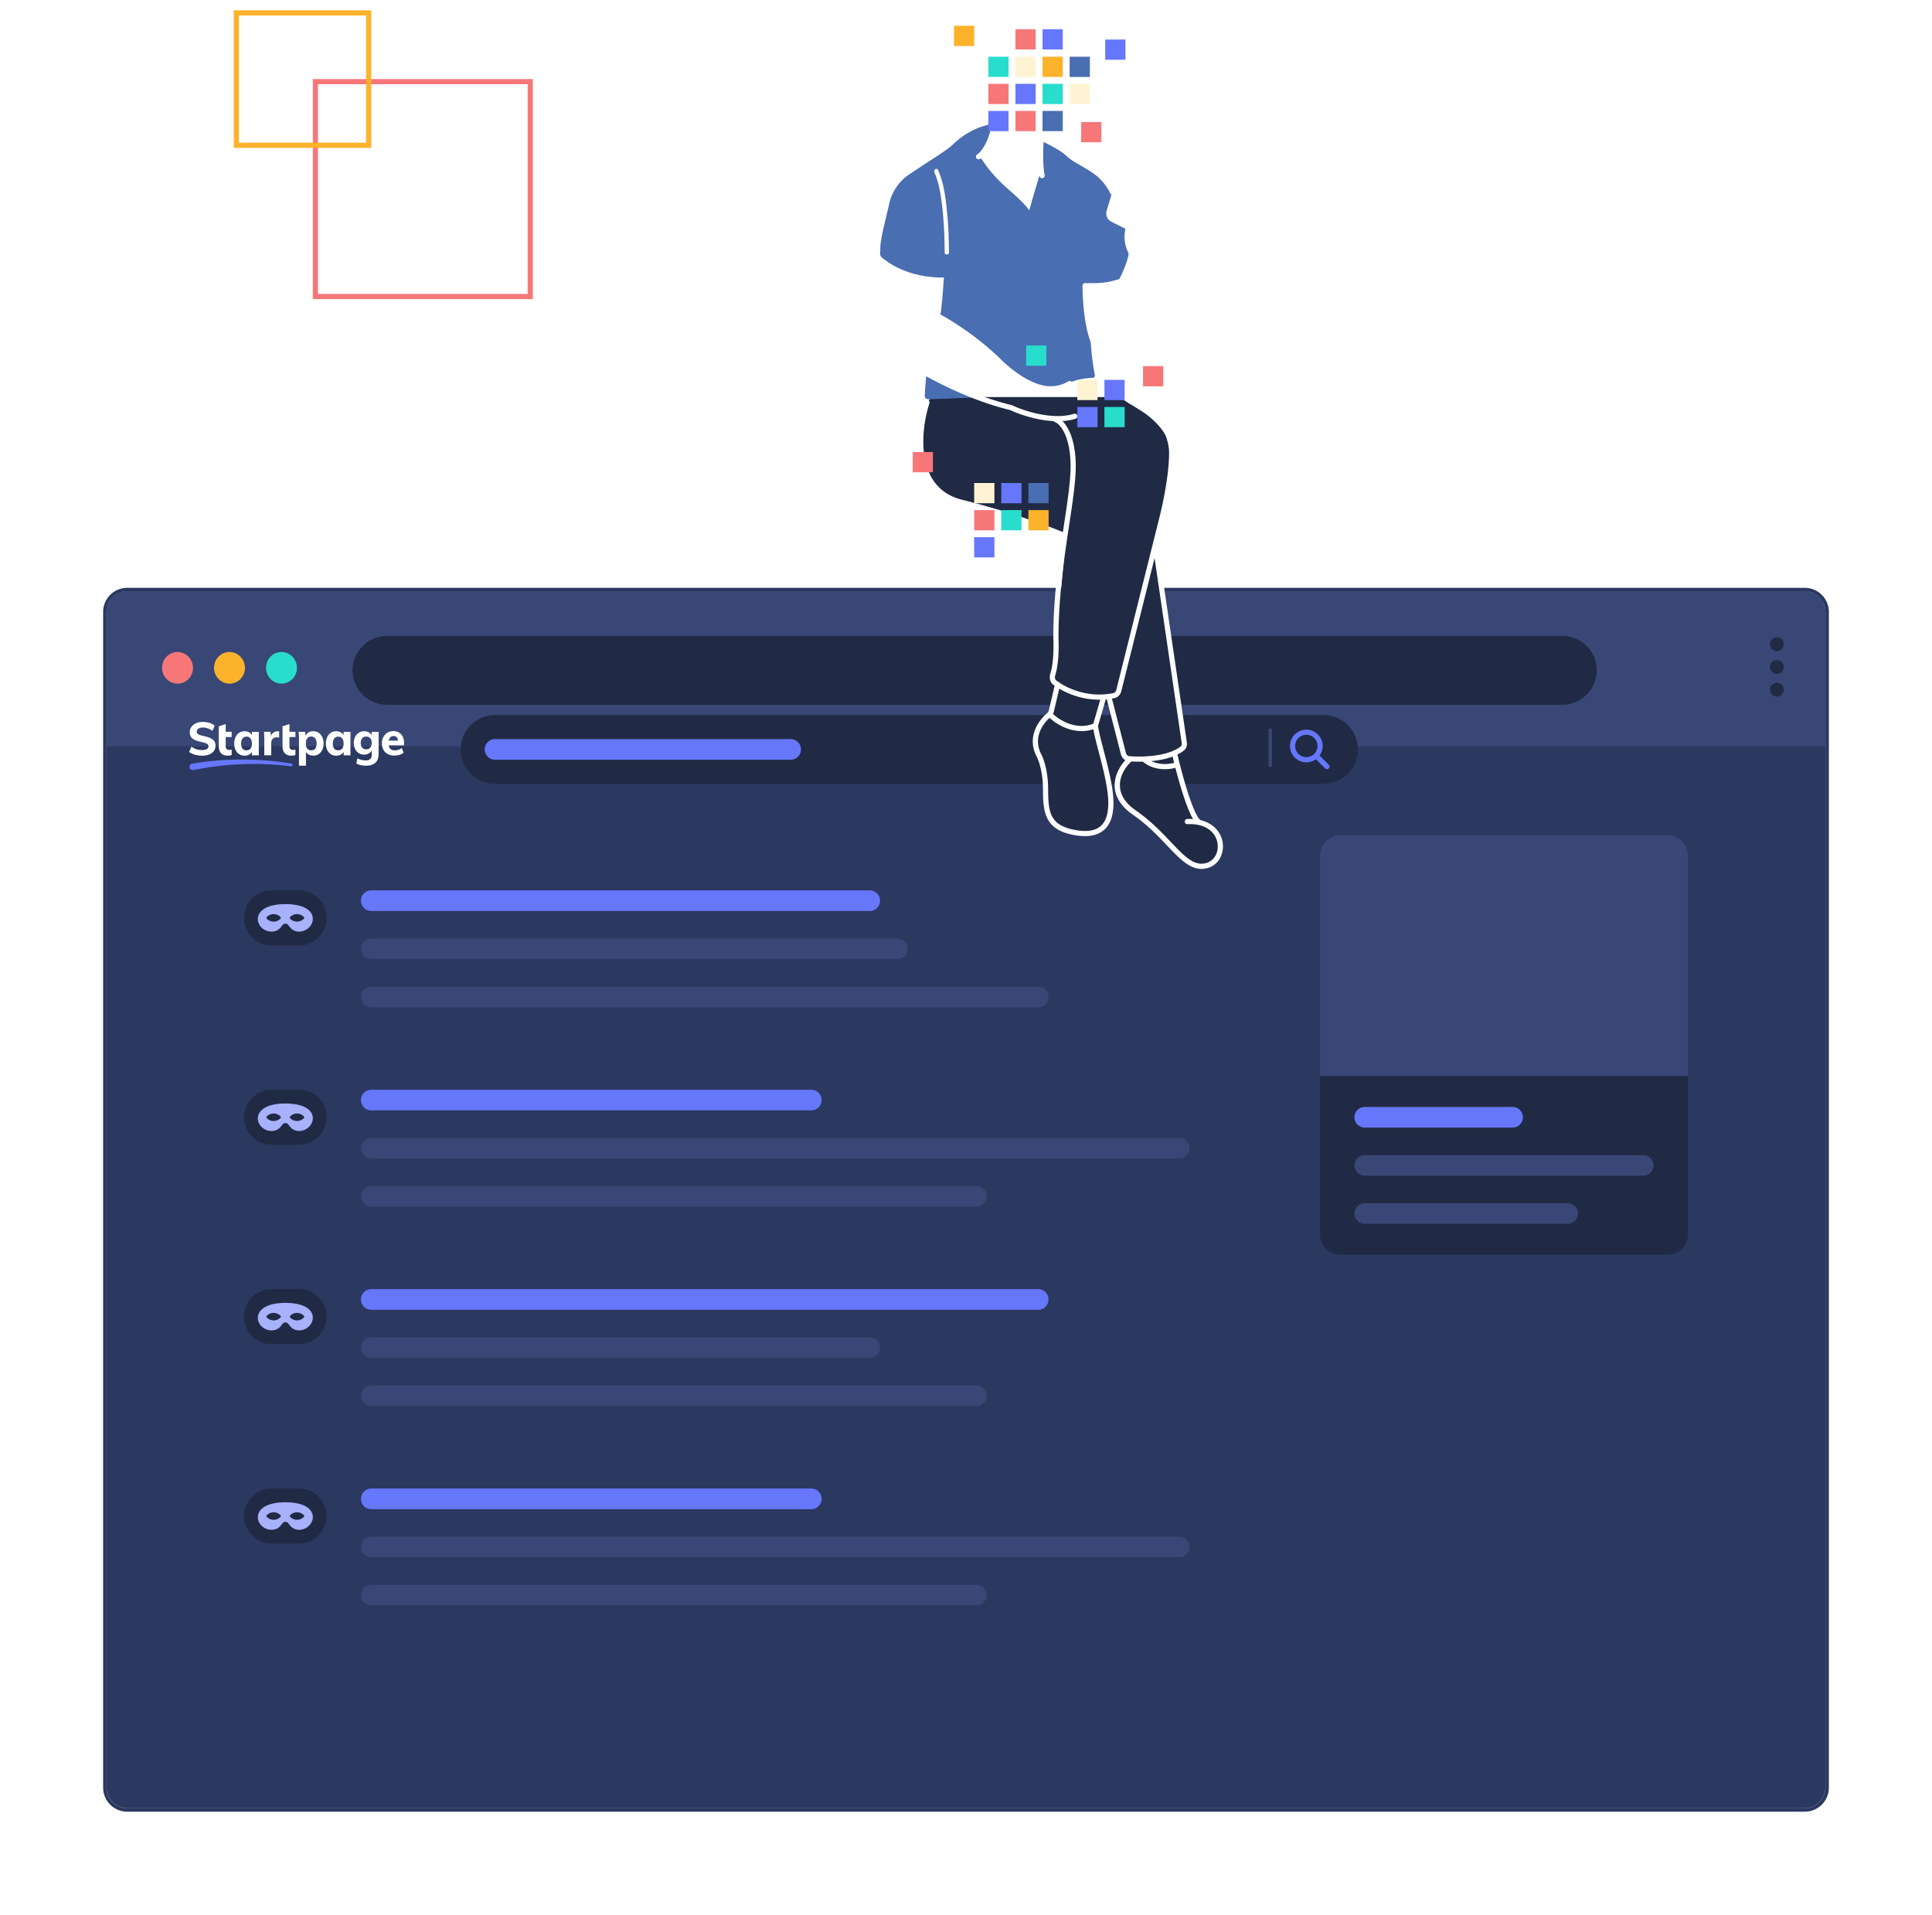 <svg width="562" height="557" fill="none" xmlns="http://www.w3.org/2000/svg"><path fill-rule="evenodd" clip-rule="evenodd" d="M92.5 24.5v61h61v-61h-61zM91 23h64v64H91V23z" fill="#F77779"/><path fill-rule="evenodd" clip-rule="evenodd" d="M69.5 4.5v37h37v-37h-37zM68 3h40v40H68V3z" fill="#FDB22B"/><g filter="url(#a)"><path d="M31 148a6 6 0 0 1 6-6h488a6 6 0 0 1 6 6v342a6 6 0 0 1-6 6H37a6 6 0 0 1-6-6V148z" fill="#2B3860"/><path fill-rule="evenodd" clip-rule="evenodd" d="M37 141h488a7 7 0 0 1 7 7v342a7 7 0 0 1-7 7H37a7 7 0 0 1-7-7V148a7 7 0 0 1 7-7zm0 1a6 6 0 0 0-6 6v342a6 6 0 0 0 6 6h488a6 6 0 0 0 6-6V148a6 6 0 0 0-6-6H37z" fill="#2B3860"/><path d="M31 148a6 6 0 0 1 6-6h488a6 6 0 0 1 6 6v39.092H31V148z" fill="#384775"/><path d="M51.65 168.867c2.486 0 4.496-2.061 4.49-4.604-.006-2.543-2.026-4.604-4.511-4.604-2.485 0-4.495 2.061-4.49 4.604.007 2.543 2.026 4.604 4.512 4.604z" fill="#F77779"/><path d="M66.771 168.867c2.486 0 4.495-2.061 4.49-4.604-.007-2.543-2.026-4.604-4.511-4.604-2.486 0-4.496 2.061-4.49 4.604.007 2.543 2.026 4.604 4.511 4.604z" fill="#FDB22B"/><path d="M81.892 168.867c2.486 0 4.496-2.061 4.49-4.604-.007-2.543-2.026-4.604-4.511-4.604-2.486 0-4.495 2.061-4.49 4.604.007 2.543 2.026 4.604 4.511 4.604z" fill="#29DDCC"/><path d="M518.871 157.364a2 2 0 1 1-3.999.001 2 2 0 0 1 3.999-.001zM518.871 163.971a2 2 0 1 1-3.999.001 2 2 0 0 1 3.999-.001zM518.871 170.578a2 2 0 1 1-3.999.001 2 2 0 0 1 3.999-.001zM102.574 165c0-5.523 4.477-10 10-10h341.895c5.523 0 10 4.477 10 10s-4.477 10-10 10H112.574c-5.523 0-10-4.477-10-10z" fill="#202A44"/></g><path d="M105 262a3 3 0 0 1 3-3h145a3 3 0 1 1 0 6H108a3 3 0 0 1-3-3z" fill="#6677FB"/><path d="M105 276a3 3 0 0 1 3-3h153a3 3 0 1 1 0 6H108a3 3 0 0 1-3-3zM105 290a3 3 0 0 1 3-3h194a3 3 0 1 1 0 6H108a3 3 0 0 1-3-3z" fill="#384775"/><path d="M71 267a8 8 0 0 1 8-8h8a8 8 0 0 1 0 16h-8a8 8 0 0 1-8-8z" fill="#202A44"/><path d="M83.017 263c-11.065 0-8.94 8-3.962 8 .998 0 1.937-.431 2.536-1.164l.643-.787c.392-.479 1.174-.479 1.566 0l.643.787c.599.733 1.538 1.164 2.535 1.164 4.747 0 7.266-8-3.961-8zm-3.417 5.091a2.762 2.762 0 0 1-2.002-.855.333.333 0 0 1 0-.472 2.758 2.758 0 0 1 2.002-.855c1.027 0 1.694.535 2.002.855.13.136.13.335 0 .472-.308.32-.976.855-2.002.855zm6.8 0a2.762 2.762 0 0 1-2.002-.855.333.333 0 0 1 0-.472 2.758 2.758 0 0 1 2.002-.855c1.027 0 1.694.535 2.002.855.13.136.13.335 0 .472-.308.32-.975.855-2.002.855z" fill="#A7B1FC"/><path d="M105 378a3 3 0 0 1 3-3h194a3 3 0 1 1 0 6H108a3 3 0 0 1-3-3z" fill="#6677FB"/><path d="M105 392a3 3 0 0 1 3-3h145a3 3 0 1 1 0 6H108a3 3 0 0 1-3-3zM105 406a3 3 0 0 1 3-3h176a3 3 0 1 1 0 6H108a3 3 0 0 1-3-3z" fill="#384775"/><path d="M71 383a8 8 0 0 1 8-8h8a8 8 0 0 1 0 16h-8a8 8 0 0 1-8-8z" fill="#202A44"/><path d="M83.017 379c-11.065 0-8.94 8-3.962 8 .998 0 1.937-.431 2.536-1.164l.643-.787c.392-.479 1.174-.479 1.566 0l.643.787c.599.733 1.538 1.164 2.535 1.164 4.747 0 7.266-8-3.961-8zm-3.417 5.091a2.762 2.762 0 0 1-2.002-.855.333.333 0 0 1 0-.472 2.758 2.758 0 0 1 2.002-.855c1.027 0 1.694.535 2.002.855.13.136.13.335 0 .472-.308.32-.976.855-2.002.855zm6.8 0a2.762 2.762 0 0 1-2.002-.855.333.333 0 0 1 0-.472 2.758 2.758 0 0 1 2.002-.855c1.027 0 1.694.535 2.002.855.13.136.13.335 0 .472-.308.32-.975.855-2.002.855z" fill="#A7B1FC"/><path d="M105 320a3 3 0 0 1 3-3h128a3 3 0 1 1 0 6H108a3 3 0 0 1-3-3z" fill="#6677FB"/><path d="M105 334a3 3 0 0 1 3-3h235a3 3 0 1 1 0 6H108a3 3 0 0 1-3-3zM105 348a3 3 0 0 1 3-3h176a3 3 0 1 1 0 6H108a3 3 0 0 1-3-3z" fill="#384775"/><path d="M71 325a8 8 0 0 1 8-8h8a8 8 0 0 1 0 16h-8a8 8 0 0 1-8-8z" fill="#202A44"/><path d="M83.017 321c-11.065 0-8.94 8-3.962 8 .998 0 1.937-.431 2.536-1.164l.643-.787c.392-.479 1.174-.479 1.566 0l.643.787c.599.733 1.538 1.164 2.535 1.164 4.747 0 7.266-8-3.961-8zm-3.417 5.091a2.762 2.762 0 0 1-2.002-.855.333.333 0 0 1 0-.472 2.758 2.758 0 0 1 2.002-.855c1.027 0 1.694.535 2.002.855.13.136.13.335 0 .472-.308.32-.976.855-2.002.855zm6.8 0a2.762 2.762 0 0 1-2.002-.855.333.333 0 0 1 0-.472 2.758 2.758 0 0 1 2.002-.855c1.027 0 1.694.535 2.002.855.13.136.13.335 0 .472-.308.32-.975.855-2.002.855z" fill="#A7B1FC"/><path d="M105 436a3 3 0 0 1 3-3h128a3 3 0 1 1 0 6H108a3 3 0 0 1-3-3z" fill="#6677FB"/><path d="M105 450a3 3 0 0 1 3-3h235a3 3 0 1 1 0 6H108a3 3 0 0 1-3-3zM105 464a3 3 0 0 1 3-3h176a3 3 0 1 1 0 6H108a3 3 0 0 1-3-3z" fill="#384775"/><path d="M71 441a8 8 0 0 1 8-8h8a8 8 0 0 1 0 16h-8a8 8 0 0 1-8-8z" fill="#202A44"/><path d="M83.017 437c-11.065 0-8.94 8-3.962 8 .998 0 1.937-.431 2.536-1.164l.643-.787c.392-.479 1.174-.479 1.566 0l.643.787c.599.733 1.538 1.164 2.535 1.164 4.747 0 7.266-8-3.961-8zm-3.417 5.091a2.762 2.762 0 0 1-2.002-.855.333.333 0 0 1 0-.472 2.758 2.758 0 0 1 2.002-.855c1.027 0 1.694.535 2.002.855.13.136.13.335 0 .472-.308.32-.976.855-2.002.855zm6.8 0a2.762 2.762 0 0 1-2.002-.855.333.333 0 0 1 0-.472 2.758 2.758 0 0 1 2.002-.855c1.027 0 1.694.535 2.002.855.13.136.13.335 0 .472-.308.32-.975.855-2.002.855z" fill="#A7B1FC"/><path d="M134 218c0-5.523 4.477-10 10-10h241c5.523 0 10 4.477 10 10s-4.477 10-10 10H144c-5.523 0-10-4.477-10-10z" fill="#202A44"/><g clip-path="url(#b)"><path fill-rule="evenodd" clip-rule="evenodd" d="M55.28 222.531c.152-.217.4-.359.736-.413a88.676 88.676 0 0 1 28.527-.043c.26.043.422.119.51.206.075.076.107.174.086.316-.022.119-.076.195-.163.239-.108.054-.281.076-.541.044a87.458 87.458 0 0 0-28.072 1.109c-.087.011-.173.022-.249.022h-.076a.956.956 0 0 1-.487-.152.979.979 0 0 1-.412-.631c-.032-.261.011-.512.141-.697z" fill="#6677FB"/><path d="M61.877 215.134a4.385 4.385 0 0 0-1.083-.587c-.433-.174-.953-.315-1.549-.446-.509-.12-.91-.228-1.202-.348-.292-.109-.498-.239-.628-.381a.734.734 0 0 1-.184-.522c0-.381.163-.674.487-.892.325-.218.758-.326 1.3-.326.487 0 .953.076 1.419.239.465.163.91.413 1.343.74l.671-1.512a3.268 3.268 0 0 0-.92-.588 6.433 6.433 0 0 0-1.203-.38 6.749 6.749 0 0 0-1.332-.131c-.758 0-1.418.131-1.992.392a3.36 3.36 0 0 0-1.332 1.066 2.617 2.617 0 0 0-.477 1.523c0 .391.065.739.184 1.044.13.304.325.566.596.783.27.229.628.424 1.061.587.433.175.964.316 1.581.446.488.109.888.218 1.18.327.293.109.51.228.64.381a.75.75 0 0 1 .206.522c0 .348-.163.62-.488.816-.325.195-.79.293-1.397.293a5.205 5.205 0 0 1-1.603-.239 5.649 5.649 0 0 1-1.473-.74L55 218.713c.292.229.639.435 1.04.599.4.163.834.293 1.288.38.455.087.932.131 1.408.131.834 0 1.538-.12 2.134-.359.585-.239 1.04-.577 1.354-1.012.314-.435.465-.957.465-1.555 0-.381-.065-.707-.205-1.001a1.915 1.915 0 0 0-.607-.762zM65.666 210.62l-2.025.664v5.808c0 .849.216 1.523.66 2.002.444.479 1.083.718 1.917.718.217 0 .412-.011.607-.044.184-.021.379-.076.563-.152v-1.555c-.13.021-.25.043-.358.065a2.819 2.819 0 0 1-.314.022c-.184 0-.357-.033-.52-.098a.808.808 0 0 1-.39-.348 1.252 1.252 0 0 1-.151-.642v-2.665h1.733v-1.523h-1.733v-2.252h.01zM73.281 213.84a2.021 2.021 0 0 0-.693-.729c-.422-.272-.899-.402-1.451-.402-.585 0-1.105.152-1.56.446-.454.304-.801.718-1.061 1.261-.26.544-.379 1.164-.379 1.882 0 .707.13 1.327.379 1.86.25.533.606.936 1.061 1.23.455.282.975.435 1.57.435.542 0 1.03-.131 1.452-.392.303-.185.53-.435.693-.729v1.012h1.993v-6.831h-1.993v.957h-.01zm-.411 3.905c-.271.337-.65.511-1.148.511-.51 0-.9-.163-1.17-.5-.27-.337-.412-.827-.412-1.458 0-.642.141-1.131.423-1.49.281-.359.671-.533 1.159-.533.487 0 .877.174 1.148.522.27.348.411.838.411 1.49 0 .631-.14 1.121-.411 1.458zM84.209 210.62l-2.025.664v5.808c0 .849.216 1.523.66 2.002.444.479 1.083.718 1.917.718.217 0 .412-.011.607-.044.184-.021.379-.076.563-.152v-1.555c-.13.021-.25.043-.358.065a2.815 2.815 0 0 1-.313.022c-.185 0-.358-.033-.52-.098a.809.809 0 0 1-.39-.348 1.253 1.253 0 0 1-.152-.642v-2.665h1.733v-1.523h-1.733v-2.252h.011zM92.678 213.155c-.455-.305-.975-.446-1.56-.446-.552 0-1.04.13-1.45.402a1.947 1.947 0 0 0-.77.936l-.13-1.164h-1.906c.044.326.076.652.087.979.01.326.022.652.022.979v7.886h2.025v-4.025c.162.294.379.533.671.718.412.261.9.392 1.452.392.584 0 1.104-.142 1.56-.435.454-.283.8-.696 1.06-1.229.26-.533.39-1.154.39-1.861 0-.707-.13-1.338-.39-1.881-.26-.533-.606-.947-1.06-1.251zm-.985 4.601c-.271.337-.65.5-1.148.5-.51 0-.9-.174-1.17-.511-.27-.337-.4-.838-.4-1.479 0-.642.13-1.143.4-1.491.27-.348.66-.522 1.17-.522.487 0 .877.185 1.148.533.27.359.411.86.411 1.491-.01.652-.14 1.142-.411 1.479zM99.945 213.84a2.02 2.02 0 0 0-.693-.729c-.422-.272-.899-.402-1.451-.402-.585 0-1.105.152-1.56.446-.455.304-.801.718-1.061 1.261-.26.544-.38 1.164-.38 1.882 0 .707.13 1.327.38 1.86.249.533.606.936 1.061 1.23.455.282.975.435 1.57.435.542 0 1.03-.131 1.452-.392.303-.185.53-.435.693-.729v1.012h1.993v-6.831h-2.004v.957zm-.4 3.905c-.271.337-.65.511-1.149.511-.509 0-.898-.163-1.17-.5-.27-.337-.41-.827-.41-1.458s.14-1.131.422-1.49c.281-.359.671-.533 1.158-.533.488 0 .878.174 1.148.522.271.348.412.838.412 1.49-.01.631-.14 1.121-.412 1.458zM108.12 213.851a2.042 2.042 0 0 0-.704-.729 2.641 2.641 0 0 0-1.462-.413c-.585 0-1.115.141-1.57.435a2.987 2.987 0 0 0-1.072 1.185c-.26.512-.39 1.099-.39 1.784 0 .686.13 1.284.39 1.795.26.512.617.903 1.072 1.186.455.283.975.424 1.57.424.369 0 .704-.065 1.029-.206.314-.142.585-.316.812-.544.13-.131.239-.272.336-.414v1.197c0 .555-.141.968-.433 1.24-.282.272-.715.402-1.3.402-.4 0-.812-.054-1.223-.152a5.57 5.57 0 0 1-1.224-.457l-.304 1.512c.802.425 1.744.631 2.816.631 1.202 0 2.123-.283 2.74-.848.618-.566.932-1.393.932-2.491v-6.505h-2.015v.968zm-.422 3.622c-.282.327-.671.49-1.159.49-.487 0-.877-.163-1.17-.501-.292-.326-.433-.783-.433-1.359 0-.577.141-1.023.433-1.349.282-.327.683-.49 1.181-.49s.888.163 1.17.501c.281.326.411.783.411 1.348-.011.577-.151 1.034-.433 1.36zM79.444 213.187a1.993 1.993 0 0 0-.628.87l-.141-1.185h-1.906c.043.326.075.652.086.979.011.326.022.652.022.979v4.873h2.025v-3.568c0-.337.065-.631.195-.881s.314-.435.553-.576c.238-.131.541-.207.898-.207.217 0 .434.032.65.098v-1.817a1.834 1.834 0 0 0-.368-.033c-.52 0-.986.153-1.386.468zM117.535 216.135c0-.707-.13-1.316-.379-1.838a2.742 2.742 0 0 0-1.073-1.197c-.465-.283-1.018-.424-1.646-.424-.66 0-1.234.152-1.733.446a3.127 3.127 0 0 0-1.169 1.262c-.282.533-.433 1.153-.433 1.86 0 .729.151 1.36.444 1.882.292.533.714.935 1.267 1.229.552.283 1.202.435 1.96.435.487 0 .964-.076 1.43-.217.476-.153.877-.348 1.202-.609l-.531-1.371a3.52 3.52 0 0 1-.964.5c-.346.12-.704.174-1.061.174-.618 0-1.072-.174-1.376-.511-.195-.228-.325-.544-.39-.946h4.43l.022-.675zm-4.452-.707a2.09 2.09 0 0 1 .325-.816c.26-.337.618-.5 1.083-.5.434 0 .759.141.986.435.173.218.271.511.314.881h-2.708z" fill="#fff"/></g><path d="M141 218a3 3 0 0 1 3-3h86a3 3 0 1 1 0 6h-86a3 3 0 0 1-3-3z" fill="#6677FB"/><path fill-rule="evenodd" clip-rule="evenodd" d="M369 223v-11h1v11h-1z" fill="#384775"/><path d="M384 249a6 6 0 0 1 6-6h95a6 6 0 0 1 6 6v64H384v-64z" fill="#384775"/><path d="M491 359a6 6 0 0 1-6 6h-95a6 6 0 0 1-6-6v-46h107v46z" fill="#202A44"/><path d="M394 325a3 3 0 0 1 3-3h43a3 3 0 1 1 0 6h-43a3 3 0 0 1-3-3z" fill="#6677FB"/><path d="M394 339a3 3 0 0 1 3-3h81a3 3 0 1 1 0 6h-81a3 3 0 0 1-3-3zM394 353a3 3 0 0 1 3-3h59a3 3 0 1 1 0 6h-59a3 3 0 0 1-3-3z" fill="#384775"/><path d="M268.5 133c-1.43-4.649.23-12.041 1.55-16.176.256-.802 1.01-1.324 1.851-1.324h53.033c.37 0 .732.102 1.047.296 2.374 1.462 7.036 4.34 10.019 6.204 3.129 1.956 4.282 8.532 4.487 11.784.01.145.001.288-.023.432L338 149l-2.404 9.616a2.005 2.005 0 0 0-.039.775l8.233 56.175a1.837 1.837 0 0 1-1.135 1.972 1.836 1.836 0 0 0-1.155 1.706v.448c0 .204.031.407.093.602l5.639 17.856a2 2 0 0 0 1.079 1.219l3.969 1.803c.462.211.833.586.998 1.067 1.033 3.006 1.636 8.025-2.778 8.761-4.8.8-9.333-4.333-11-7-1.167-1.5-4.8-5.4-10-9-4.901-3.393-3.376-9.126-1.789-12.006.18-.329.289-.693.289-1.068v-.098a2 2 0 0 0-.586-1.414l-.027-.027a2.006 2.006 0 0 1-.523-.917l-4.095-15.926a1.007 1.007 0 0 0-1.928-.067l-2.659 7.977a1.994 1.994 0 0 0-.046 1.104c1.543 6.35 4.476 18.5 4.864 20.442.5 2.5-.5 7.5-5 8.5s-6-.5-10-2c-3.2-1.2-3.667-7.167-3.5-10v-4.926c0-.375-.108-.74-.289-1.068-.877-1.592-2.211-4.786-2.211-8.006 0-3.157 2.05-5.775 3.454-7.047.341-.308.607-.696.718-1.142l1.588-6.35a2.002 2.002 0 0 0-.379-1.735l-.762-.953c-.39-.487-.529-1.126-.39-1.734.702-3.078 1.771-8.883 1.771-13.539 0-5.047 1.256-18.35 1.939-24.92.04-.38-.03-.761-.2-1.103l-.441-.881a1.938 1.938 0 0 0-.892-.888c-4.373-2.118-14.367-6.3-23.906-8.208-12.459-2.492-13.99-7.467-15.98-13.937l-.02-.063z" fill="#202A44"/><path fill-rule="evenodd" clip-rule="evenodd" d="M314.894 13.59c0-5.49-5.552-12.722-17.188-11.752-9.263.772-14.803 7.411-16.392 10.588l-.033.066-.045.059c-2.652 3.409-3.302 7.453-3.007 11.18.295 3.734 1.535 7.083 2.574 9.002l.695 1.283-1.447-.181c-1.315-.165-2.046.33-2.492.971-.486.7-.665 1.634-.665 2.284v1.214l-1.086-.543c-.884-.442-1.53-.477-1.993-.341-.464.135-.875.479-1.213 1.052-.696 1.178-.953 3.114-.714 5.025.427 3.416-.874 5.503-1.794 6.193a.75.75 0 1 1-.9-1.2c.412-.31 1.578-1.822 1.205-4.807-.261-2.088-.018-4.402.911-5.974.474-.802 1.157-1.458 2.084-1.73.649-.189 1.354-.17 2.101.048.125-.677.379-1.425.833-2.077.565-.813 1.42-1.441 2.608-1.605a25.962 25.962 0 0 1-2.203-8.495c-.312-3.953.363-8.383 3.273-12.162 1.787-3.513 7.701-10.522 17.575-11.345 12.364-1.03 18.813 6.738 18.813 13.247a.75.75 0 0 1-1.5 0z" fill="#fff"/><path d="M281.624 114.249c-2.71-1.073-5.136-2.032-7.394-3.048-1.355-.621-2.878-1.242-4.289-1.975l-.452-.226-.056.508c-.17 1.693-.339 3.386-.395 4.967v.169c-.057.395-.113 1.016.338 1.298.17.113.395.169.621.169h.508c.621 0 1.298 0 1.919-.056 1.072-.057 2.145-.057 3.217-.113l2.765-.113a150.38 150.38 0 0 1 5.08-.113h1.862l-1.749-.677a20.73 20.73 0 0 0-1.975-.79zM328.744 72c-.282-.508-.131-.936-.244-1.5-.226-1.129.075-2.582.357-3.71a.737.737 0 0 0-.282-.735c-1.242-.62-2.54-1.241-3.782-1.862-.79-.395-1.693-.677-2.427-1.185-.677-.452-.225-1.355-.056-1.976.338-1.298.677-2.652 1.016-3.95a.637.637 0 0 0-.17-.621c-.282-.226-.395-.621-.564-.96-.282-.508-.564-.959-.903-1.41-.564-.847-1.242-1.58-1.975-2.315-1.694-1.58-3.725-2.652-5.701-3.837-1.016-.565-1.975-1.13-2.935-1.863-.846-.677-1.636-1.41-2.539-2.032-1.693-1.128-3.556-2.031-5.362-2.934-.395-.226-.959.056-.959.564 0 2.257.056 4.571.338 6.829.057.564.226 1.129.113 1.637s-.339 1.016-.508 1.524c-.056.225-.113.395-.169.62a356.033 356.033 0 0 0-2.145 7.337c-.169.508-.282 1.016-.451 1.524-.339-.395-.621-.79-.903-1.129a30.774 30.774 0 0 0-2.314-2.37c-1.694-1.637-3.556-3.104-5.249-4.797-1.637-1.637-3.161-3.387-4.515-5.305-.339-.452-.621-.903-.96-1.355-.113-.226-.621-.734-.677-.96 0-.225.508-.846.621-1.072.282-.508.621-.96.903-1.467.677-1.073 1.298-2.201 1.749-3.387.283-.79.452-1.636.565-2.483.113-.564-.395-1.016-.96-.734a1.242 1.242 0 0 0-.282.17c-.056.056-.282.169-.226.113-.62.225-1.241.338-1.862.564a19.567 19.567 0 0 0-3.33 1.524c-1.129.62-2.145 1.354-3.161 2.145-1.072.846-2.031 1.918-3.16 2.709-2.201 1.58-4.515 3.047-6.773 4.515-1.185.79-2.314 1.524-3.499 2.314-1.016.677-2.032 1.354-2.878 2.2-1.807 1.863-3.161 4.064-3.725 6.548-.508 2.257-1.073 4.515-1.581 6.716a48.341 48.341 0 0 0-.846 4.12c-.113.564-.17 1.129-.226 1.693-.057.565 0 1.129-.057 1.693-.056.452-.112.903.113 1.355.226.395.565.677.96.903a29.679 29.679 0 0 0 2.765 1.862 28.26 28.26 0 0 0 7.902 2.879c1.467.282 2.878.451 4.346.564.733.057 1.467.057 2.144.057h.339c-.057.338-.113.62-.113.903-.056.508-.056 1.072-.113 1.58-.056 1.016-.169 1.975-.226 2.991a45.435 45.435 0 0 1-.282 2.766c-.056.677-.113 1.467-.282 2.144a.735.735 0 0 0 .282.734c6.039 3.274 10.78 8.297 15.916 12.755 2.596 2.258 5.249 4.346 8.24 6.039 1.58.847 3.217 1.637 4.967 2.145 1.298.395 2.765.169 4.063-.113 1.919-.451 3.669-1.354 5.588-1.919a20.353 20.353 0 0 1 5.192-.846c.452 0 .677-.395.621-.791-.395-2.201-.734-4.402-.959-6.659-.113-1.298-.226-2.54-.283-3.838-.056-.847.057-1.75-.056-2.596-.169-1.186-.395-2.37-.452-3.613-.113-1.185-.169-2.426-.282-3.612-.169-2.144-.451-4.289-.564-6.434h.79c1.242 0 2.54 0 3.781-.112 1.186-.113 2.371-.283 3.5-.621.338-.113 1.771-.407 2.053-.633.169-.17.331-.274.5-.5.959-1.862 1.228-3.721 1.962-5.753a5.59 5.59 0 0 0 .282-.903c0-.113.056-.451.113-.508.113-.282-.113-.116 0-.399.056-.225.056-.655-.113-.937zm-53.956 1.449c0-4.007-.169-8.014-.564-12.021-.395-3.838-.903-7.79-2.427-11.345-.339-.733.79-1.41 1.072-.62 1.581 3.611 2.145 7.506 2.54 11.457.452 4.176.621 8.352.621 12.529.056.79-1.242.79-1.242 0zm24.382-11.457c0-.056 0-.056 0 0z" fill="#496EB1"/><path fill-rule="evenodd" clip-rule="evenodd" d="M289.258 35.849a.75.75 0 0 1 .627.855c-.175 1.139-.616 2.95-1.376 4.742-.753 1.776-1.862 3.635-3.429 4.755a.75.75 0 0 1-.872-1.221c1.233-.88 2.207-2.438 2.92-4.12.707-1.666 1.116-3.355 1.274-4.384a.75.75 0 0 1 .856-.627zM303.228 36.345a.75.75 0 0 1 .662.828 79.434 79.434 0 0 0-.42 6.559c-.058 2.614.027 5.296.41 7.211a.75.75 0 1 1-1.471.294c-.416-2.084-.498-4.902-.439-7.538.059-2.65.261-5.171.429-6.691a.75.75 0 0 1 .829-.663zM259.73 77.345a.75.75 0 0 1 .659.831c-.5 4.334-1.492 14.132-1.495 18.89 0 .067-.007.13-.019.192-.148.756-.208 1.922.068 2.963.272 1.024.832 1.827 1.872 2.138a.988.988 0 0 1 .306.151c4.973 3.639 18.542 11.781 33.175 15.346a.976.976 0 0 1 .192.067c1.704.81 4.668 1.91 7.984 2.561 3.327.652 6.926.835 9.948-.11a.75.75 0 0 1 .447 1.432c-3.364 1.052-7.247.824-10.684.15-3.417-.671-6.476-1.799-8.291-2.655-14.795-3.615-28.461-11.795-33.588-15.53-1.649-.527-2.462-1.85-2.811-3.165-.343-1.296-.271-2.675-.099-3.588.01-4.876 1.008-14.709 1.505-19.014a.75.75 0 0 1 .831-.659zM343.286 56.548c.801.834 1.444 1.847 1.6 2.936.266 1.86.134 3.612-.539 5.43-.668 1.803-1.855 3.63-3.639 5.67-3.004 3.433-3.284 6.413-3.687 10.71-.041.442-.084.899-.131 1.371-.254 2.537-.885 6.319-1.703 9.905-.811 3.555-1.83 7.034-2.892 8.892-2.238 3.917-7.77 5.486-12.612 1.72-1.063-.826-1.855-2.217-2.462-3.802-.614-1.604-1.074-3.505-1.416-5.46-.684-3.912-.911-8.132-.911-10.83a.75.75 0 1 1 1.5 0c0 2.635.223 6.766.888 10.571.333 1.903.773 3.702 1.34 5.183.575 1.501 1.245 2.581 1.982 3.154 4.158 3.235 8.626 1.804 10.388-1.28.938-1.64 1.919-4.913 2.733-8.482.807-3.54 1.426-7.258 1.672-9.72.047-.472.09-.932.132-1.383.396-4.28.715-7.725 4.05-11.536 1.716-1.961 2.779-3.633 3.361-5.205.577-1.558.695-3.055.461-4.696-.094-.66-.513-1.397-1.197-2.11a8.767 8.767 0 0 0-2.45-1.758c-.907-.439-1.762-.652-2.394-.621-.31.015-.531.086-.68.182a.786.786 0 0 0-.325.438.75.75 0 0 1-1.423-.474c.177-.531.501-.947.939-1.227.427-.274.921-.394 1.416-.418.977-.047 2.09.271 3.121.77a10.276 10.276 0 0 1 2.878 2.07z" fill="#fff"/><path fill-rule="evenodd" clip-rule="evenodd" d="M336.773 56.129c1.915.936 4.029 2.644 5.384 3.914a.75.75 0 0 1-1.026 1.095c-1.312-1.23-3.298-2.822-5.017-3.661-.877-.43-1.562-.599-2.01-.544a.702.702 0 0 0-.429.187c-.103.1-.222.285-.299.633a.75.75 0 0 1-1.465-.325c.123-.553.353-1.027.716-1.382.368-.36.821-.544 1.294-.602.897-.11 1.913.226 2.852.685z" fill="#fff"/><path fill-rule="evenodd" clip-rule="evenodd" d="M335.332 58.26c1.771.981 3.653 2.61 4.842 3.8a.75.75 0 1 1-1.061 1.06c-1.144-1.143-2.912-2.664-4.508-3.549-.81-.449-1.486-.683-1.972-.693-.228-.005-.38.04-.486.104-.102.062-.216.174-.314.404a.75.75 0 0 1-1.379-.591c.202-.47.505-.847.914-1.095.405-.246.856-.332 1.298-.322.856.019 1.793.397 2.666.881z" fill="#fff"/><path fill-rule="evenodd" clip-rule="evenodd" d="M334.702 61.14c1.575 1.385 3.111 3.23 4.047 4.507a.75.75 0 1 1-1.21.887c-.897-1.224-2.361-2.978-3.828-4.268-.737-.648-1.436-1.144-2.035-1.41-.617-.274-.959-.235-1.146-.123-.057.035-.082.066-.097.146-.022.11-.017.309.072.619.18.62.625 1.441 1.259 2.37 1.255 1.837 3.094 3.875 4.411 5.192a.75.75 0 0 1-1.061 1.06c-1.35-1.35-3.261-3.461-4.589-5.407-.658-.963-1.213-1.943-1.461-2.799-.124-.428-.189-.888-.103-1.325.093-.47.354-.876.797-1.142.813-.487 1.742-.31 2.526.037.802.356 1.634.966 2.418 1.656z" fill="#fff"/><path fill-rule="evenodd" clip-rule="evenodd" d="M327.779 41.997a2.75 2.75 0 0 1 3.703-1.732l9.336 3.95a2.75 2.75 0 0 1 1.578 3.269l-2.03 7.307a.75.75 0 1 1-1.445-.401l2.03-7.308a1.25 1.25 0 0 0-.718-1.485l-9.336-3.95a1.25 1.25 0 0 0-1.683.787l-5.861 19.259c-.178.583.091 1.21.637 1.482l11.489 5.745a.75.75 0 1 1-.671 1.341l-11.489-5.745a2.749 2.749 0 0 1-1.401-3.26l5.861-19.259z" fill="#fff"/><path fill-rule="evenodd" clip-rule="evenodd" d="M328.326 65.863a.75.75 0 0 1 .545.91c-.612 2.448.009 4.652.585 5.843.245.507.442 1.163.292 1.862-.39 1.82-1.523 5.318-3.957 9.49-2.717 4.658-4.071 12.061-4.402 15.2a.75.75 0 1 1-1.491-.156c.336-3.194 1.715-10.858 4.598-15.8 2.358-4.041 3.43-7.391 3.785-9.048.052-.24-.003-.537-.176-.895-.682-1.413-1.409-3.982-.689-6.86a.75.75 0 0 1 .91-.546zM269.876 116.377a.75.75 0 0 1 .48.946c-1.309 4.009-2.379 10.229-1.374 15.848.501 2.801 1.511 5.42 3.232 7.546 1.714 2.117 4.162 3.783 7.611 4.646 14.443 3.61 25.768 7.933 29.459 9.443a.75.75 0 0 1-.568 1.388c-3.642-1.49-14.897-5.787-29.254-9.376-3.751-.938-6.486-2.775-8.414-5.157-1.921-2.373-3.01-5.248-3.543-8.226-1.062-5.939.068-12.42 1.426-16.577a.75.75 0 0 1 .945-.481z" fill="#fff"/><path fill-rule="evenodd" clip-rule="evenodd" d="M327.973 116.255a.75.75 0 0 1 1.006-.336c1.883.942 4.741 2.703 7.241 4.951 2.477 2.227 4.728 5.045 5.166 8.114.417 2.916.067 7.092-.513 11.065a111.215 111.215 0 0 1-2.002 10.223l-12.712 50.849c-.242.968-1.002 1.765-2.023 1.973-7.821 1.589-14.398-1.447-17.72-3.896-1.097-.81-1.211-2.226-.874-3.286.957-3.013.994-7.876.853-10.278l-.001-.022v-.022c0-11.058 1.382-21.355 2.695-30.173.152-1.02.303-2.02.451-2.998 1.133-7.512 2.072-13.731 1.854-18.293-.196-4.115-1.05-6.876-1.999-8.644-.96-1.79-1.985-2.512-2.489-2.68a.75.75 0 0 1 .475-1.423c.996.332 2.272 1.41 3.336 3.394 1.077 2.007 1.972 4.997 2.176 9.282.225 4.722-.74 11.108-1.868 18.575-.149.984-.3 1.987-.452 3.008-1.311 8.801-2.678 18.998-2.679 29.93.141 2.437.12 7.516-.923 10.798-.224.705-.057 1.335.336 1.624 3.094 2.281 9.246 5.114 16.53 3.634.412-.084.754-.415.867-.866l12.712-50.85a109.892 109.892 0 0 0 1.973-10.076c.578-3.961.896-7.951.512-10.636-.361-2.53-2.277-5.046-4.684-7.211-2.383-2.143-5.125-3.832-6.909-4.724a.75.75 0 0 1-.335-1.006z" fill="#fff"/><path fill-rule="evenodd" clip-rule="evenodd" d="M336.035 158.348a.75.75 0 0 1 .851.634l8.354 57.006c.123.839-.138 1.775-.893 2.357-2.087 1.613-5.015 2.457-7.889 2.871-2.893.416-5.827.41-8.009.251-1.163-.084-2.092-.924-2.373-2.015l-4.159-16.175a.75.75 0 0 1 1.453-.373l4.159 16.175c.13.506.548.857 1.029.892 2.102.153 4.924.158 7.686-.24 2.779-.4 5.403-1.195 7.186-2.573.246-.189.386-.542.326-.953l-8.355-57.006a.75.75 0 0 1 .634-.851zM307.815 198.36a.75.75 0 0 1 .559.902l-1.828 7.768c-.154.656-.54 1.198-1.01 1.595-2.24 1.892-5.053 5.943-2.73 10.612.743 1.315 2.088 5.07 2.088 10.353 0 3.276.137 5.847 1.108 7.79.929 1.858 2.691 3.255 6.289 3.975 3.663.732 6.141.321 7.699-.915 1.551-1.23 2.404-3.448 2.404-6.85 0-3.296-.921-7.559-1.951-11.651-.28-1.111-.569-2.213-.847-3.277-.733-2.794-1.396-5.325-1.645-7.072a2.61 2.61 0 0 1 .084-1.093l2.245-7.707a.75.75 0 0 1 1.44.42l-2.245 7.707a1.109 1.109 0 0 0-.039.462c.236 1.655.863 4.049 1.584 6.799.284 1.084.583 2.224.878 3.395 1.027 4.08 1.996 8.511 1.996 12.017 0 3.599-.898 6.381-2.972 8.025-2.067 1.64-5.089 1.978-8.926 1.211-3.902-.781-6.14-2.384-7.336-4.775-1.153-2.308-1.266-5.236-1.266-8.461 0-5.09-1.309-8.591-1.901-9.628l-.011-.018-.009-.018c-2.811-5.621.664-10.394 3.095-12.447.271-.229.45-.505.518-.793l1.828-7.767a.749.749 0 0 1 .901-.559z" fill="#fff"/><path fill-rule="evenodd" clip-rule="evenodd" d="M305.113 207.56a.75.75 0 0 1 1.061 0c.928.928 2.683 2.213 4.866 2.972 2.171.755 4.721.978 7.308-.131a.75.75 0 1 1 .591 1.379c-3.013 1.291-5.963 1.014-8.392.169-2.417-.841-4.362-2.257-5.434-3.328a.75.75 0 0 1 0-1.061zM341.476 218.359a.751.751 0 0 1 .899.564c.663 2.903 1.808 7.382 3.083 11.377.638 1.999 1.304 3.861 1.954 5.34.324.74.64 1.371.939 1.87.307.51.569.834.773 1.004a.75.75 0 1 1-.961 1.152c-.395-.329-.76-.823-1.098-1.384a18.526 18.526 0 0 1-1.027-2.039c-.679-1.547-1.364-3.465-2.009-5.487-1.291-4.047-2.447-8.568-3.117-11.499a.75.75 0 0 1 .564-.898z" fill="#fff"/><path fill-rule="evenodd" clip-rule="evenodd" d="M329.091 220.492a.75.75 0 0 1-.043 1.059c-1.403 1.293-2.985 3.553-3.257 6.107-.264 2.475.685 5.395 4.662 8.144 4.254 2.94 7.462 6.317 10.145 9.141.648.682 1.265 1.332 1.859 1.936 1.545 1.569 2.907 2.803 4.248 3.558 1.313.74 2.576 1.004 3.965.671 2.723-.651 4.083-3.507 3.413-6.29-.645-2.68-3.253-5.324-8.657-5.08a.75.75 0 0 1-.068-1.499c6.003-.27 9.344 2.74 10.183 6.228.815 3.384-.802 7.21-4.522 8.1-1.833.439-3.482.06-5.05-.823-1.54-.867-3.028-2.235-4.581-3.813-.622-.632-1.259-1.302-1.92-1.997-2.678-2.818-5.755-6.055-9.868-8.898-4.35-3.007-5.632-6.427-5.301-9.537.323-3.031 2.161-5.602 3.732-7.051a.75.75 0 0 1 1.06.044zM332.469 220.471a.748.748 0 0 1 1.06-.002c.865.861 3.861 2.559 8.277 1.375a.75.75 0 1 1 .388 1.449c-4.944 1.325-8.488-.532-9.723-1.762a.748.748 0 0 1-.002-1.06zM268.454 89.795a.75.75 0 0 1 .985-.394c3.574 1.532 12.751 6.58 21.222 14.646l.014.014.014.014c1.379 1.46 3.829 3.642 6.663 5.403 2.855 1.775 5.98 3.048 8.742 2.864l.025-.002h.025c.723 0 2.751-.275 4.614-1.393a.75.75 0 1 1 .771 1.286c-2.118 1.271-4.401 1.601-5.36 1.607-3.231.207-6.679-1.267-9.609-3.088-2.949-1.833-5.491-4.092-6.948-5.632-8.326-7.925-17.34-12.873-20.764-14.34a.75.75 0 0 1-.394-.985z" fill="#fff"/><path fill-rule="evenodd" clip-rule="evenodd" d="M317.031 16.5v5.883h-5.883V16.5h5.883z" fill="#496EB1"/><path fill-rule="evenodd" clip-rule="evenodd" d="M317.031 24.383v5.883h-5.883v-5.883h5.883z" fill="#FFF3D3"/><path fill-rule="evenodd" clip-rule="evenodd" d="M320.383 35.5v5.883H314.5V35.5h5.883z" fill="#F77779"/><path fill-rule="evenodd" clip-rule="evenodd" d="M327.383 11.5v5.883H321.5V11.5h5.883z" fill="#6677FB"/><path fill-rule="evenodd" clip-rule="evenodd" d="M283.383 7.5v5.883H277.5V7.5h5.883z" fill="#FDB22B"/><path fill-rule="evenodd" clip-rule="evenodd" d="M309.148 8.5v5.883h-5.883V8.5h5.883z" fill="#6677FB"/><path fill-rule="evenodd" clip-rule="evenodd" d="M309.149 16.5v5.883h-5.883V16.5h5.883z" fill="#FDB22B"/><path fill-rule="evenodd" clip-rule="evenodd" d="M309.149 24.383v5.884h-5.883v-5.884h5.883z" fill="#29DDCC"/><path fill-rule="evenodd" clip-rule="evenodd" d="M309.149 32.267v5.883h-5.883v-5.883h5.883z" fill="#496EB1"/><path fill-rule="evenodd" clip-rule="evenodd" d="M301.27 8.5v5.883h-5.884V8.5h5.884z" fill="#F77779"/><path fill-rule="evenodd" clip-rule="evenodd" d="M301.266 16.5v5.883h-5.883V16.5h5.883z" fill="#FFF3D3"/><path fill-rule="evenodd" clip-rule="evenodd" d="M301.266 24.383v5.884h-5.883v-5.884h5.883z" fill="#6677FB"/><path fill-rule="evenodd" clip-rule="evenodd" d="M301.266 32.267v5.883h-5.883v-5.883h5.883z" fill="#F77779"/><path fill-rule="evenodd" clip-rule="evenodd" d="M293.383 16.5v5.883H287.5V16.5h5.883z" fill="#29DDCC"/><path fill-rule="evenodd" clip-rule="evenodd" d="M293.383 24.383v5.884H287.5v-5.884h5.883z" fill="#F77779"/><path fill-rule="evenodd" clip-rule="evenodd" d="M293.383 32.267v5.883H287.5v-5.883h5.883z" fill="#6677FB"/><path fill-rule="evenodd" clip-rule="evenodd" d="M304.383 100.5v5.883H298.5V100.5h5.883z" fill="#29DDCC"/><path fill-rule="evenodd" clip-rule="evenodd" d="M338.383 106.5v5.883H332.5V106.5h5.883z" fill="#F77779"/><path fill-rule="evenodd" clip-rule="evenodd" d="M327.149 110.5v5.883h-5.883V110.5h5.883z" fill="#6677FB"/><path fill-rule="evenodd" clip-rule="evenodd" d="M327.149 118.383v5.883h-5.883v-5.883h5.883z" fill="#29DDCC"/><path fill-rule="evenodd" clip-rule="evenodd" d="M319.266 110.5v5.883h-5.883V110.5h5.883z" fill="#FFF3D3"/><path fill-rule="evenodd" clip-rule="evenodd" d="M319.266 118.383v5.883h-5.883v-5.883h5.883z" fill="#6677FB"/><path fill-rule="evenodd" clip-rule="evenodd" d="M305.031 140.5v5.883h-5.883V140.5h5.883z" fill="#496EB1"/><path fill-rule="evenodd" clip-rule="evenodd" d="M305.031 148.383v5.883h-5.883v-5.883h5.883z" fill="#FDB22B"/><path fill-rule="evenodd" clip-rule="evenodd" d="M297.148 140.5v5.883h-5.883V140.5h5.883z" fill="#6677FB"/><path fill-rule="evenodd" clip-rule="evenodd" d="M297.148 148.383v5.883h-5.883v-5.883h5.883z" fill="#29DDCC"/><path fill-rule="evenodd" clip-rule="evenodd" d="M271.383 131.5v5.883H265.5V131.5h5.883z" fill="#F77779"/><path fill-rule="evenodd" clip-rule="evenodd" d="M289.265 140.5v5.883h-5.884V140.5h5.884z" fill="#FFF3D3"/><path fill-rule="evenodd" clip-rule="evenodd" d="M289.265 148.383v5.883h-5.884v-5.883h5.884z" fill="#F77779"/><path fill-rule="evenodd" clip-rule="evenodd" d="M289.265 156.266v5.884h-5.884v-5.884h5.884z" fill="#6677FB"/><path d="m383 220 3 3" stroke="#6677FB" stroke-width="1.5" stroke-miterlimit="10" stroke-linecap="round" stroke-linejoin="round"/><path d="M380 221a4 4 0 1 0 0-8 4 4 0 0 0 0 8z" stroke="#6677FB" stroke-width="1.5" stroke-miterlimit="10" stroke-linecap="square"/><defs><clipPath id="b"><path fill="#fff" transform="translate(55 210)" d="M0 0h62.533v14H0z"/></clipPath><filter id="a" x="0" y="141" width="562" height="416" filterUnits="userSpaceOnUse" color-interpolation-filters="sRGB"><feFlood flood-opacity="0" result="BackgroundImageFix"/><feColorMatrix in="SourceAlpha" values="0 0 0 0 0 0 0 0 0 0 0 0 0 0 0 0 0 0 127 0" result="hardAlpha"/><feOffset dy="30"/><feGaussianBlur stdDeviation="15"/><feColorMatrix values="0 0 0 0 0.125 0 0 0 0 0.161 0 0 0 0 0.271 0 0 0 0.05 0"/><feBlend in2="BackgroundImageFix" result="effect1_dropShadow"/><feBlend in="SourceGraphic" in2="effect1_dropShadow" result="shape"/></filter></defs></svg>